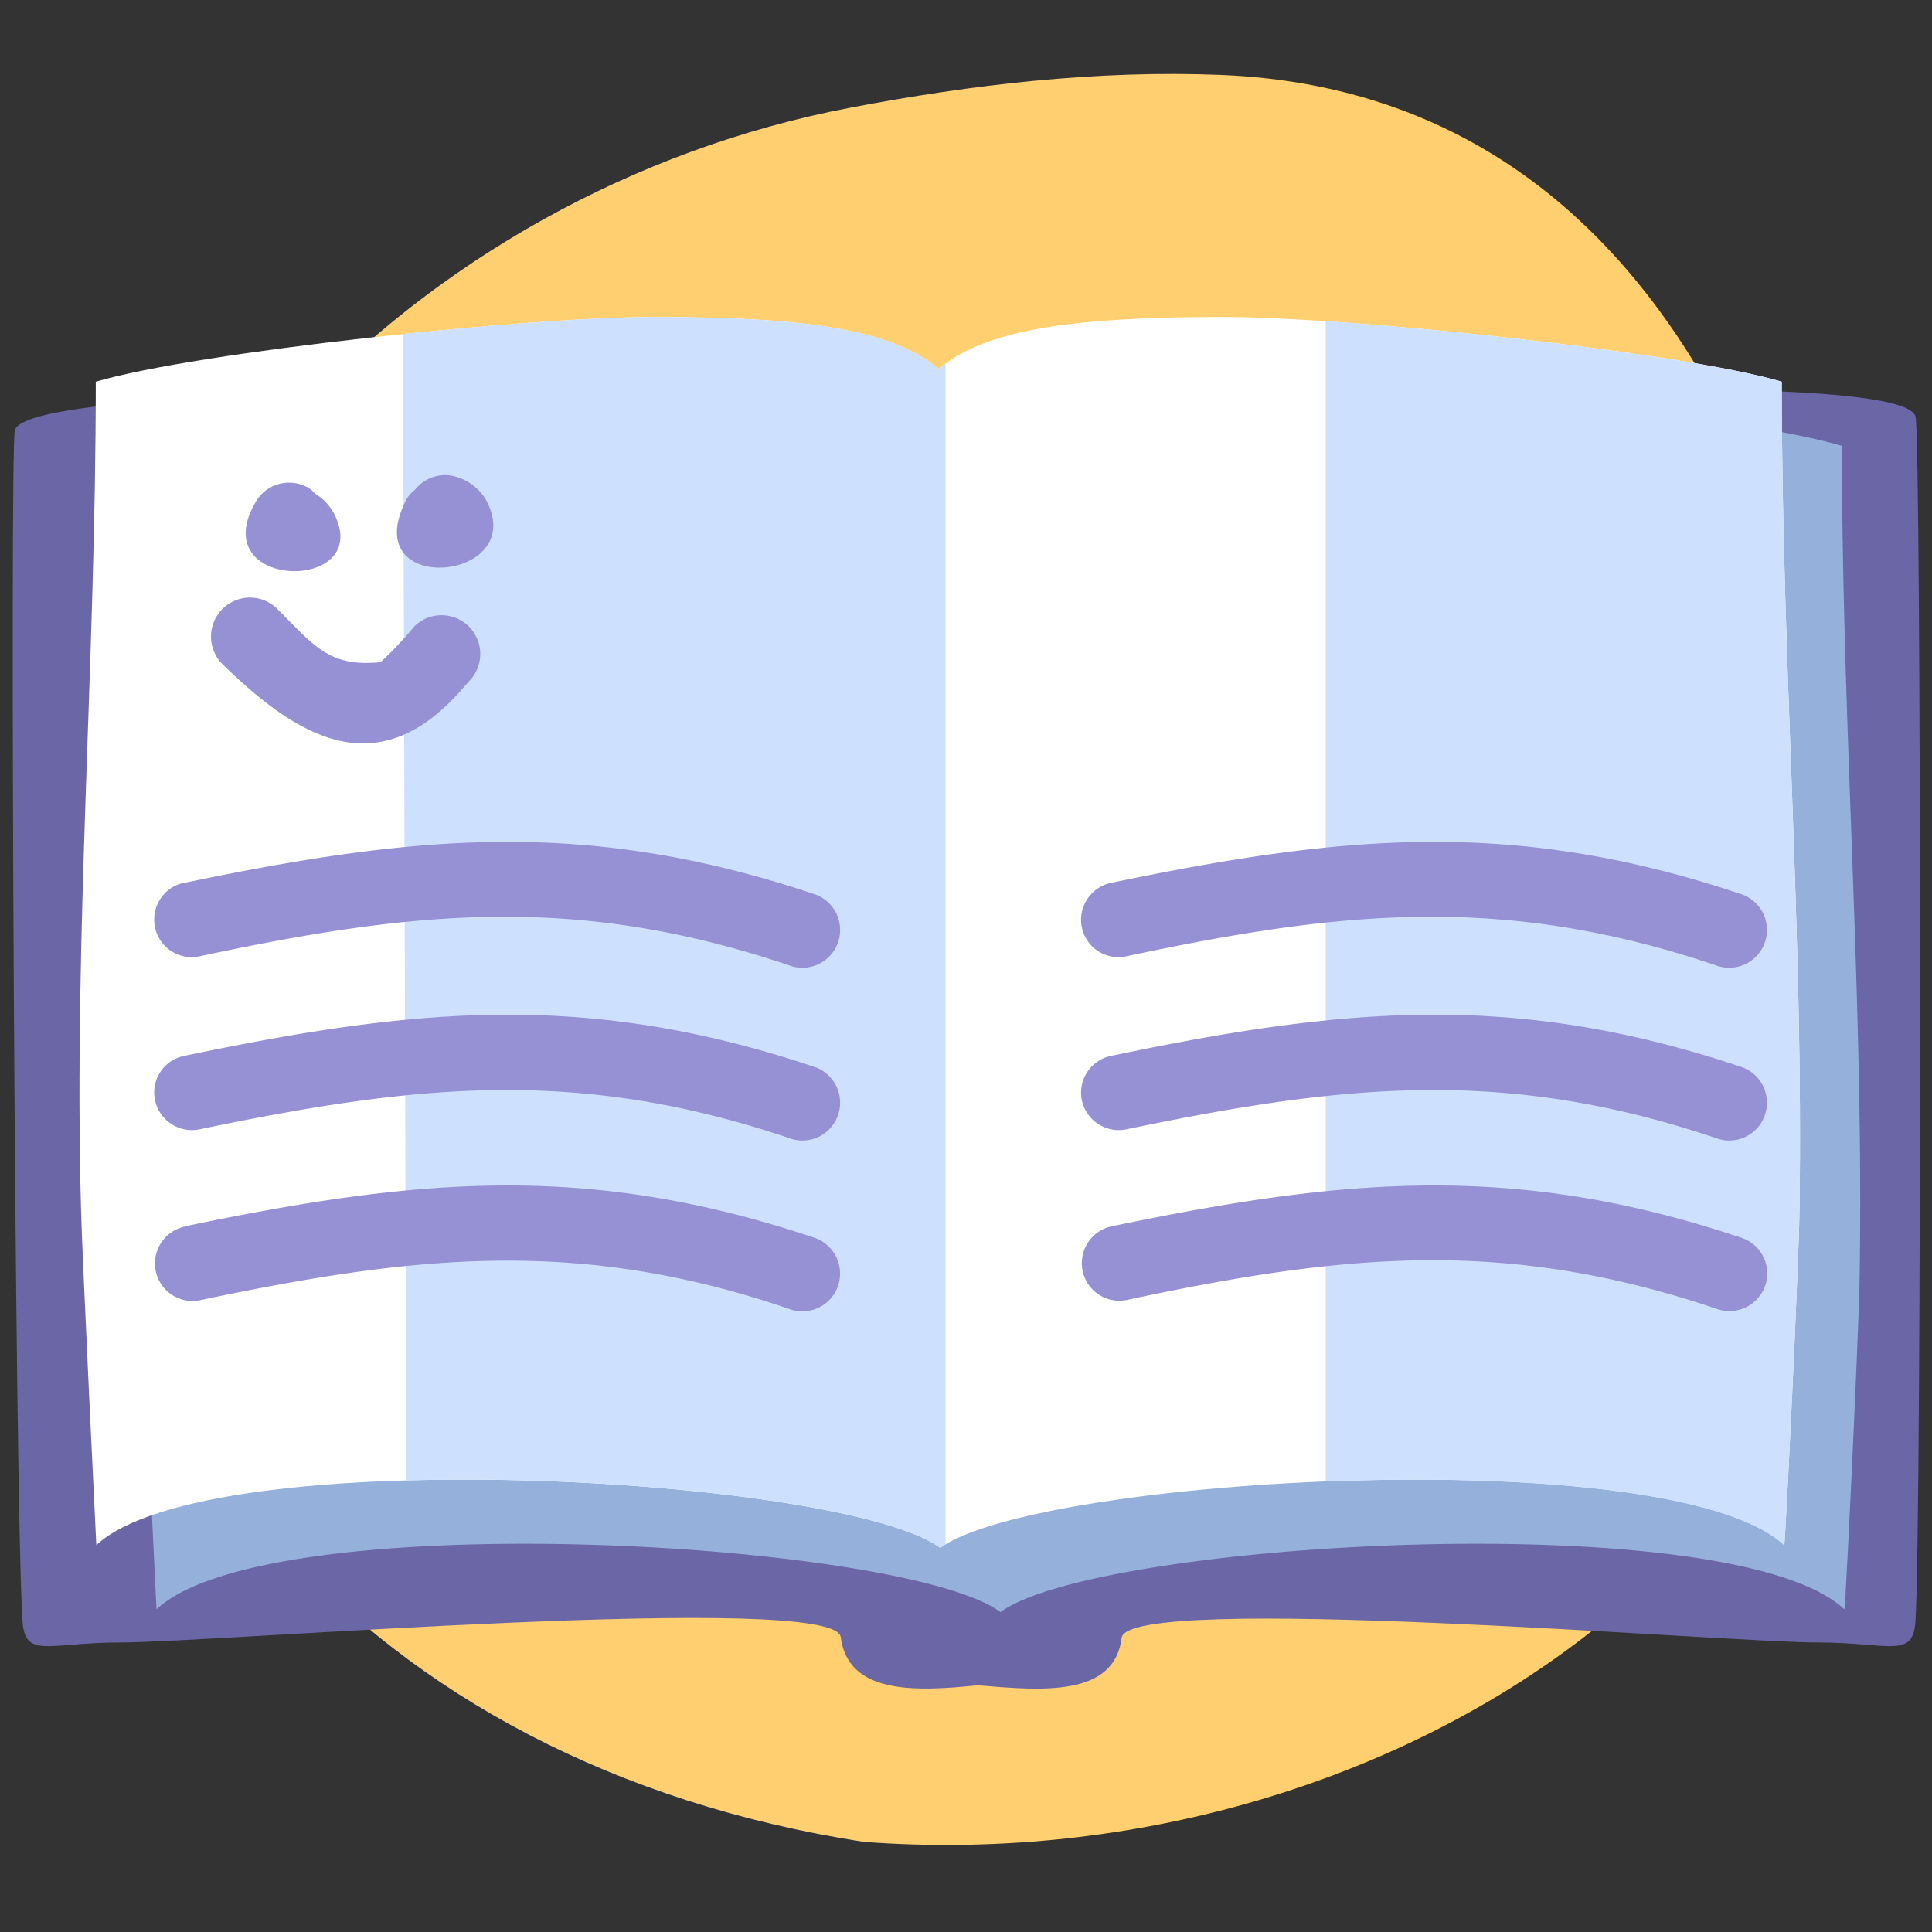<svg width="150" height="150" fill="none" xmlns="http://www.w3.org/2000/svg"><rect width="100%" height="100%" fill="#333333" stroke="none"/><path fill-rule="evenodd" clip-rule="evenodd" d="M66.012 8.362c9.442-1.799 19.149-2.93 28.752-2.547C134.86 7.415 145 53.82 145 85.508 145 120.69 107 146 67.038 143 28.5 137 5 109.555 5 74.373c0-30.926 27.044-59.54 61.012-66.011Z" fill="#FFCF70"/><path fill-rule="evenodd" clip-rule="evenodd" d="M37.109 30.316c-4.758 0-35.172.17-35.958 3.087-.404 1.532 0 83.815.595 92.394.17 3.045 1.975 1.725 7.54 1.725 7.37 0 55.519-3.981 55.986-.426.573 4.428 5.692 4.258 10.62 3.747 5.033.426 10.62.915 11.193-3.683.467-3.555 46.726.362 54.096.362 5.543 0 7.37 1.32 7.54-1.725.488-8.515.446-91.905 0-93.459-.786-2.917-28.758-1.98-33.537-1.98-.425 3.066-19.752 3.854-20.963 3.981-14.188 1.363-17.246 1.405-18.053 2.768-.744-1.426-3.696-1.427-18.075-2.832-1.232-.106-20.56-.894-20.984-3.96Z" fill="#6B66A6"/><path fill-rule="evenodd" clip-rule="evenodd" d="M12.088 34.617c7.9-2.321 33.515-5.025 43.37-5.025 11.936 0 18.563 1.022 22.089 4.045 3.525-3.023 10.152-4.045 22.088-4.045 9.855 0 35.491 2.704 43.371 5.025 0 21.693 1.699 42.94 1.38 64.144 0 3.236-1.104 26.271-1.189 26.185-8.687-8.153-57.983-5.322-65.523.213v.171a.67.67 0 0 1 0-.171c-7.519-5.535-56.836-8.366-65.523-.213 0 0-1.125-22.949-1.189-26.185-.573-21.225 1.126-42.515 1.126-64.144Z" fill="#95B1DB"/><path fill-rule="evenodd" clip-rule="evenodd" d="M7.436 29.635c7.88-2.321 33.494-5.025 43.37-5.025 11.937 0 18.542 1.022 22.068 4.045 3.525-3.023 10.152-4.045 22.088-4.045 9.855 0 35.491 2.704 43.371 5.025 0 21.693 1.699 42.94 1.38 64.144 0 3.236-1.104 26.271-1.189 26.185-8.687-8.153-57.983-5.322-65.523.213v.171-.171c-7.519-5.535-56.815-8.366-65.523-.213 0 0-1.125-22.95-1.19-26.185-.573-21.204 1.148-42.45 1.148-64.144Z" fill="#fff"/><path fill-rule="evenodd" clip-rule="evenodd" d="M102.926 24.93c11.851.809 29.161 2.874 35.405 4.705 0 21.693 1.7 42.94 1.381 64.144 0 3.236-1.104 26.271-1.189 26.186-4.588-4.258-20.496-5.557-35.597-4.94V24.93Zm-71.636 1c7.645-.787 15.121-1.32 19.518-1.32 11.936 0 18.542 1.022 22.067 4.045.168-.153.345-.296.531-.425v91.67l-.403.276v.171-.171c-4.567-3.363-24.532-5.726-41.46-5.237l-.254-89.01Z" fill="#CDE1FF"/><path fill-rule="evenodd" clip-rule="evenodd" d="M14.381 68.53c18.032-3.747 31.35-5.003 48.978.937a2.927 2.927 0 0 1 1.619 1.553 2.941 2.941 0 0 1-1.502 3.87 2.922 2.922 0 0 1-2.241.048c-16.44-5.535-29.013-4.258-45.792-.681a2.904 2.904 0 0 1-2.986-1.247 2.922 2.922 0 0 1 1.86-4.48h.064Zm.002 13.433c18.032-3.768 31.349-5.024 48.978.916a2.932 2.932 0 0 1 1.618 1.554 2.942 2.942 0 0 1-1.502 3.869 2.922 2.922 0 0 1-2.24.048c-16.44-5.535-29.013-4.151-45.792-.66a2.926 2.926 0 0 1-2.187-.454 2.938 2.938 0 0 1-1.233-1.866 2.903 2.903 0 0 1 1.289-2.996 2.883 2.883 0 0 1 1.069-.41Zm-.003 13.242c18.032-3.747 31.349-5.003 48.977.937a2.942 2.942 0 0 1 1.667 3.8 2.932 2.932 0 0 1-1.55 1.622 2.921 2.921 0 0 1-2.24.049c-16.27-5.556-29.013-4.173-45.728-.66a2.915 2.915 0 0 1-2.185-.44 2.904 2.904 0 0 1-1.235-1.86 2.927 2.927 0 0 1 1.244-2.993 2.91 2.91 0 0 1 1.05-.434v-.021ZM86.34 68.53c18.033-3.747 31.35-5.003 48.978.937a2.935 2.935 0 0 1 1.053 4.766 2.929 2.929 0 0 1-3.177.705c-16.418-5.535-29.013-4.258-45.791-.681a2.9 2.9 0 0 1-2.988-1.246 2.92 2.92 0 0 1-.432-1.054 2.943 2.943 0 0 1 1.291-3.004 2.93 2.93 0 0 1 1.067-.423Zm0 13.433c18.032-3.768 31.349-5.024 48.978.916a2.932 2.932 0 0 1 1.619 1.554c.312.713.33 1.52.048 2.246a2.923 2.923 0 0 1-3.791 1.671c-16.418-5.535-29.013-4.151-45.792-.66a2.926 2.926 0 0 1-2.186-.454 2.938 2.938 0 0 1-1.233-1.866 2.922 2.922 0 0 1 1.292-2.99 2.88 2.88 0 0 1 1.065-.416Zm0 13.242c18.033-3.747 31.35-5.003 48.978.937a2.911 2.911 0 0 1 1.888 2.642c.012.384-.052.767-.188 1.126a2.95 2.95 0 0 1-3.76 1.703c-16.418-5.556-29.012-4.258-45.791-.681a2.915 2.915 0 0 1-2.185-.44 2.915 2.915 0 0 1-1.233-2.998 2.92 2.92 0 0 1 2.292-2.289ZM24.45 38.32c.578.344 1.06.827 1.402 1.406 3.505 6.386-10.3 6.216-5.904-.916a2.999 2.999 0 0 1 1.961-1.289 2.986 2.986 0 0 1 2.287.523l.255.277Zm7.771-.297a2.974 2.974 0 0 1 3.399-.937 3.953 3.953 0 0 1 2.124 1.746c3.42 6.386-10.238 7.6-6.16-.107.168-.271.384-.51.637-.702Zm-10.62 9.324c2.889 2.895 4.014 4.45 7.944 4.066a29.028 29.028 0 0 0 2.612-2.767 3 3 0 0 1 4.248 0 3.014 3.014 0 0 1 0 4.257l-.637.724c-6.372 7.175-12.404 3.917-18.563-2.129a3.031 3.031 0 0 1 .127-4.279 3.016 3.016 0 0 1 4.27.128Z" fill="#9690D4"/></svg>